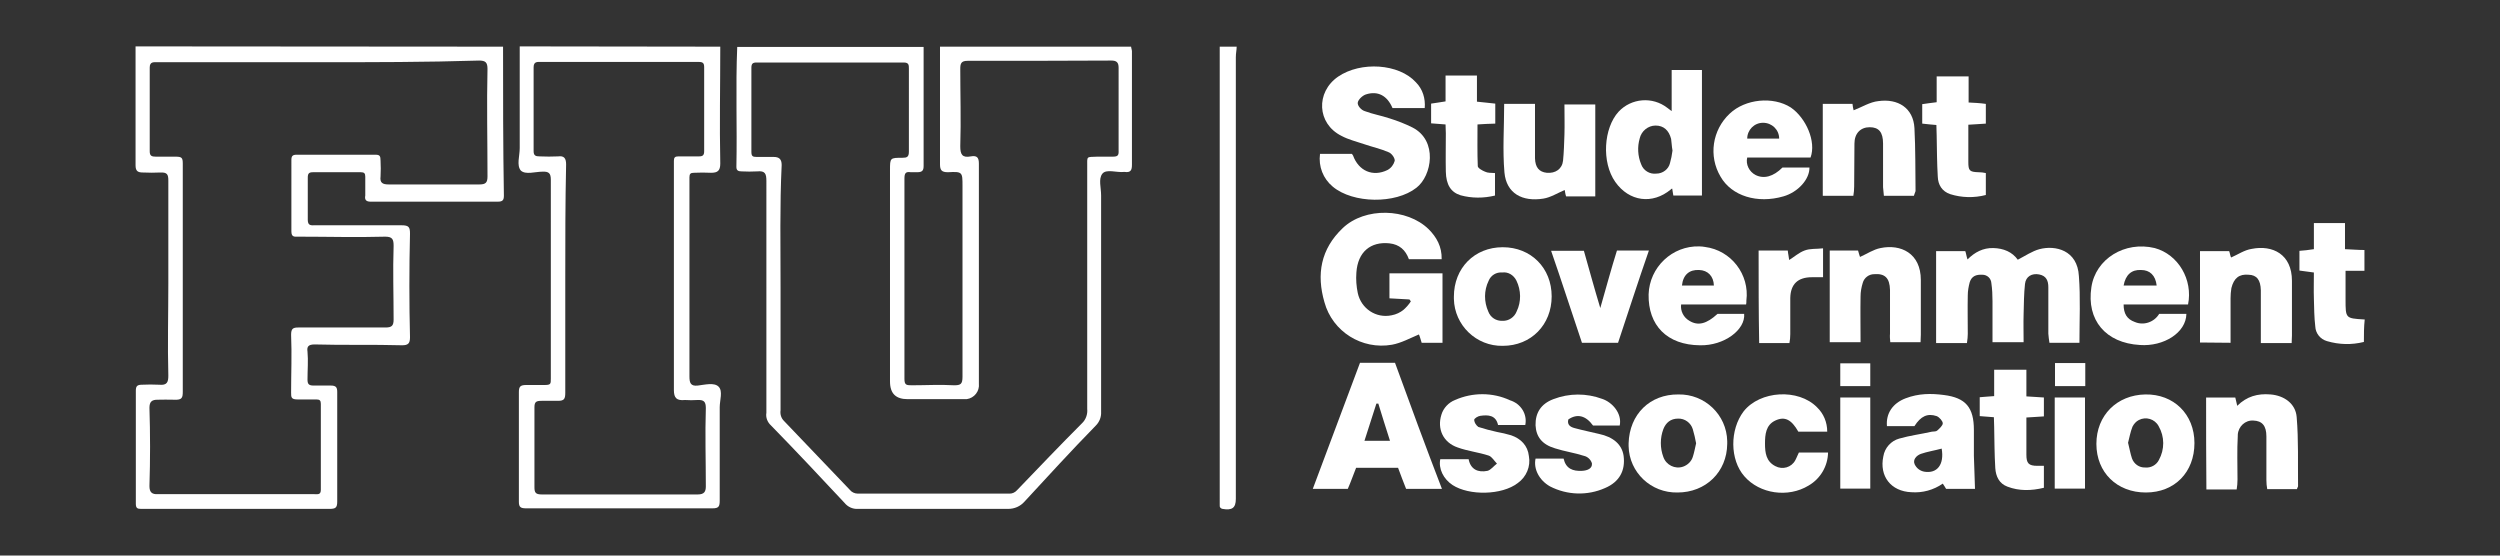 <?xml version="1.0" encoding="utf-8"?>
<!-- Generator: Adobe Illustrator 25.4.1, SVG Export Plug-In . SVG Version: 6.00 Build 0)  -->
<svg version="1.1" id="Layer_1" xmlns="http://www.w3.org/2000/svg" xmlns:xlink="http://www.w3.org/1999/xlink" x="0px" y="0px"
	 viewBox="0 0 900 200" style="enable-background:new 0 0 900 200;" xml:space="preserve">
<rect x="0" y="0" width="900" height="200" fill="#333333" stroke="none"/>
<style type="text/css">
	.st0{fill:#FFFFFF;}
</style>
<path class="st0" d="M490.2,145.9c-1.9,0-3.5-1.5-3.6-3.4c0-1.9,1.4-3.5,3.3-3.6c1.9-0.1,4,1.8,3.9,3.6S492,145.8,490.2,145.9z"/>
<path class="st0" d="M851,123.1c-4.4,1.1-8.9,1-13.3-0.3c-2.4-0.7-4.1-2.8-4.2-5.3c-0.4-3.3-0.4-6.6-0.5-10c-0.1-3,0-6.2,0-9.4
	c-1.8-0.3-3.4-0.4-5.2-0.7v-7.1c1.6-0.1,3.3-0.3,5.2-0.6v-9.4h11.2v9.4c2.5,0.1,4.7,0.3,7,0.3v7.5h-6.8v10.3c0,6.8,0,6.8,6.6,7.2
	h0.3C851,117.8,851,120.4,851,123.1z"/>
<path class="st0" d="M507.4,107.8l-7.2-0.4v-9h19.1v25h-7.5c-0.4-1.2-0.7-2.5-1-3c-3.3,1.4-6.4,3.1-9.7,3.7
	c-10.8,1.9-21.4-4.7-24.3-15.3c-2.9-10-1.4-19.1,6.6-26.7s23.1-7.2,30.9,0.4c2.9,2.9,4.8,6.3,4.7,10.8h-11.8c-1.2-3.3-3.4-5.3-7-5.7
	c-6.8-0.7-11.4,3.1-11.9,10.5c-0.2,2.5,0,5,0.5,7.4c1.2,5.6,6.6,9.2,12.2,8c1.6-0.3,3.1-1,4.3-2c1-0.9,1.9-1.9,2.6-3
	C507.8,108.4,507.7,108.1,507.4,107.8z"/>
<path class="st0" d="M748.6,123.4h-10.8c-0.2-1.1-0.3-2.2-0.4-3.3v-16.7c0-2.3-0.7-4.1-3.3-4.6s-4.8,0.7-5.1,3.4
	c-0.4,3.6-0.4,7.2-0.5,10.9c-0.1,3.3,0,6.4,0,10.1h-11.2v-14.8c0-2.2-0.1-4.3-0.4-6.4c-0.1-1.8-1.5-3.1-3.3-3.1
	c-2.2-0.1-3.8,0.5-4.5,2.7c-0.4,1.5-0.7,3.1-0.7,4.7c-0.1,4.7,0,9.3,0,13.9c0,1-0.1,1.9-0.3,3.3H697V90.4h10.5
	c0.3,0.8,0.4,1.8,0.8,3c2.6-2.6,5.6-4.2,9.3-4.1s6.8,1.4,8.8,4.2c2.7-1.4,5.2-3.1,7.8-3.8c5.7-1.5,13.7,0.3,14.2,9.7
	C749,107,748.6,115.1,748.6,123.4z"/>
<path class="st0" d="M512.9,38.9h-11.6c-1.9-4.5-5.3-6.3-9.6-4.9c-1.2,0.4-2.7,1.8-2.9,2.9s1.2,2.7,2.5,3.1c2.9,1.1,5.9,1.6,8.9,2.6
	c2.9,0.9,5.7,2,8.3,3.3c9.2,4.7,7,17.4,1.4,21.7c-7.5,5.9-22.8,5.7-30.1-0.4c-3.5-2.9-5.2-7.3-4.6-11.8h11.5
	c0.1,0.1,0.3,0.4,0.4,0.6c2,5.5,7.1,7.8,12.4,5.2c1.3-0.7,2.2-1.9,2.6-3.3c0.1-1-1.1-2.7-2.2-3.1c-2.7-1.2-5.9-1.9-8.8-2.9
	s-5.6-1.6-8.2-3c-8.8-4.4-9.3-15.7-1.2-21.3c8.2-5.6,21.9-4.7,28,2C512.2,32.1,513.2,35.5,512.9,38.9z"/>
<path class="st0" d="M519.1,176h-12.9c-1-2.5-1.9-4.9-2.9-7.6h-15.1c-1,2.5-1.9,5.1-3,7.6h-12.6c5.7-15.3,11.4-30.4,17-45.4h12.6
	C507.7,145.7,513.2,160.7,519.1,176z M491.2,158.7h9.2c-1.5-4.8-2.9-9-4.2-13.4h-0.7C494.1,149.7,492.7,154,491.2,158.7L491.2,158.7
	z"/>
<path class="st0" d="M601.8,40V25.2h10.9v45.2h-10.3c-0.1-0.8-0.3-1.6-0.4-2.5c-0.3,0.1-0.4,0.1-0.5,0.3c-6.6,5.5-15,4.4-20-2.7
	c-5-7.1-4.2-19.4,1.2-25.3c4.6-4.9,12.2-5.5,17.5-1.4C600.7,39.2,601.1,39.5,601.8,40z M602.1,54.2c-0.3-1.6-0.3-3-0.5-4.2
	c-0.8-3.1-2.7-4.8-5.6-4.8c-2.7,0-5.1,2-5.7,4.6c-0.9,3.1-0.7,6.4,0.5,9.3c0.8,2.3,3.1,3.7,5.5,3.4c2.3,0,4.4-1.6,4.9-3.8
	C601.6,57.3,601.9,55.8,602.1,54.2L602.1,54.2z"/>
<path class="st0" d="M689.2,153.4h-9.9c-0.4-4.5,2-8.2,6.7-10c4.7-1.8,9.2-1.8,13.8-1.2c7.9,1,10.8,4.5,10.8,12.6v9.3
	c0.1,3.8,0.3,7.8,0.4,11.9h-10.4c-0.4-0.7-0.8-1.3-1.2-1.9c-3.3,2.3-7.3,3.4-11.3,3.1c-7.4-0.3-11.6-5.8-10.1-12.9
	c0.5-3.1,2.8-5.6,5.7-6.4c3.8-1.1,7.8-1.6,11.8-2.5c0.7-0.1,1.5,0,1.9-0.4c0.8-0.7,2-1.8,2-2.6c0-0.8-1.2-2.2-2.2-2.6
	C693.9,148.7,691.5,149.8,689.2,153.4z M699,161.5c-2.6,0.7-5.2,1.1-7.5,1.9c-1.6,0.6-3,2.1-2.2,3.8c0.7,1.4,1.9,2.3,3.4,2.6
	C697.4,170.6,700,167.2,699,161.5L699,161.5z"/>
<path class="st0" d="M689,70.5h-10.8c-0.1-1-0.2-2.1-0.3-3.1V51.7c0-4.1-1.5-5.9-4.8-5.9s-5.5,2.2-5.5,5.9c-0.1,5.2,0,10.4-0.1,15.4
	c0,1.1-0.1,2.3-0.3,3.4h-11V37.4h10.7c0.1,0.8,0.2,1.6,0.4,2.3c2.9-1.1,5.9-3,8.9-3.3c7.1-1,12.6,2.5,13,9.7
	c0.4,7.5,0.3,15.2,0.4,22.7C689.4,69.4,689.2,69.8,689,70.5z"/>
<path class="st0" d="M794.2,143.1h10.5c0.3,1,0.4,1.9,0.7,3c3.4-3.4,7.4-4.5,12-4.1c4.9,0.4,9,3.3,9.4,8.1
	c0.7,8.3,0.4,16.7,0.5,24.9c0,0.3-0.3,0.6-0.4,1.1h-10.7c-0.2-1.1-0.3-2.2-0.3-3.3v-15.7c0-3.8-1.5-5.6-4.7-5.7
	c-2.9-0.2-5.4,2.1-5.6,5.1c0,0.1,0,0.3,0,0.4c-0.3,5.2-0.1,10.5-0.1,15.7c0,1.2-0.1,2.4-0.3,3.6h-10.9
	C794.2,165.1,794.2,154.3,794.2,143.1z"/>
<path class="st0" d="M787.7,109.6h-23.2c0,3.3,1.2,5.3,4,6.3c3.2,1.4,7,0.1,8.8-2.9h9.8c-0.1,6.8-8.2,11.8-16.7,11.2
	c-12.4-0.7-19.3-9-17.5-20.8c1.5-10.2,12-16.7,22.8-14.1C784.2,91.6,789.5,100.7,787.7,109.6z M764.5,102.8h11.9
	c-0.4-3.7-2.5-5.6-5.6-5.6C767.4,97,765.2,98.9,764.5,102.8L764.5,102.8z"/>
<path class="st0" d="M651.8,56.7H629c-0.6,2.5,0.7,5.1,3,6.3c3,1.5,6.4,0.6,9.7-2.7h9.7c0.1,4.2-4.1,8.9-9.4,10.4
	c-9.3,2.7-18.6-0.1-22.6-7.1c-4.4-7.4-3-16.8,3.3-22.7c5.6-5.3,15.6-6.3,22-2.2C650.2,42.5,653.9,51,651.8,56.7z M640.5,49.9
	c0-3.2-2.6-5.7-5.8-5.7s-5.7,2.6-5.7,5.7H640.5z"/>
<path class="st0" d="M628.6,109.6h-23.4c-0.3,2.4,0.9,4.7,3,5.9c3.1,1.9,6.2,1.1,10.1-2.5h9.6c0.5,5.7-7.2,11.5-15.9,11.3
	c-11.9-0.1-18.7-7.2-18.5-18.3c0.3-9.8,8.5-17.6,18.3-17.3c0.7,0,1.4,0.1,2,0.2c9.4,1.2,16.1,9.9,14.9,19.3
	C628.7,108.7,628.7,109.2,628.6,109.6z M605.5,102.8H617c-0.1-3.4-2.2-5.5-5.3-5.6C608.2,97,605.9,98.9,605.5,102.8z"/>
<path class="st0" d="M658.5,90.2h10.4c0.3,1,0.5,1.8,0.7,2.3c2.5-1.1,4.8-2.7,7.4-3.2c7.2-1.5,14.5,1.8,14.5,11.5v19.7
	c0,0.8-0.1,1.6-0.1,2.7h-10.9c-0.1-1-0.2-2.1-0.1-3.1v-15.7c-0.1-4.4-1.9-6-5.7-5.7c-1.9,0-3.6,1.3-4.1,3.1
	c-0.5,1.6-0.8,3.3-0.8,4.9c-0.1,5.3,0,10.8,0,16.5h-11.1v-33H658.5z"/>
<path class="st0" d="M541.5,37.4h11.1V57c0.1,3.3,1.5,4.9,4.2,5.2c3.2,0.3,5.6-1.4,5.9-4.4c0.3-3,0.4-6.3,0.5-9.4
	c0.1-3.4,0-7,0-10.8h11.1v33.1h-10.5c-0.3-0.8-0.4-1.8-0.5-2.3c-2.6,1.1-5.1,2.7-7.7,3.1c-7.5,1.2-13.3-1.8-14-9.4
	C540.9,54,541.5,45.9,541.5,37.4z"/>
<path class="st0" d="M792,123.3V90.4h10.5c0.3,0.8,0.4,1.8,0.7,2.3c2.5-1.1,4.8-2.7,7.4-3.1c7.5-1.5,14.5,1.9,14.5,11.5v19.7
	c0,0.8-0.1,1.6-0.1,2.7h-11.1v-19c-0.1-3.8-1.5-5.5-4.4-5.6c-3.4-0.3-5.3,1.2-6.2,4.8c-0.2,1.2-0.3,2.5-0.3,3.7v16L792,123.3z"/>
<path class="st0" d="M558.6,106.7c0,10.2-7.4,17.8-17.6,17.8c-9.5,0.2-17.4-7.4-17.6-16.9c0-0.3,0-0.6,0-0.8
	c0-10.3,7.4-17.8,17.6-17.8S558.6,96.5,558.6,106.7z M540.8,98.1c-2.1-0.2-4.1,1-4.9,3c-1.7,3.5-1.7,7.5-0.1,11.1
	c0.8,2.1,2.8,3.4,5.1,3.3c2.2,0.1,4.3-1.3,5.1-3.4c1.7-3.5,1.6-7.6-0.1-11.1C544.9,99,542.9,97.8,540.8,98.1z"/>
<path class="st0" d="M790,159.5c0,10.5-7.1,17.8-17.5,17.8s-17.8-7.2-17.8-17.5s7.4-17.6,17.6-17.8S790,149.1,790,159.5z
	 M766.1,159.4c0.5,1.9,0.8,3.8,1.4,5.6c0.7,2,2.6,3.4,4.8,3.3c2,0.2,4-0.9,4.9-2.7c2.1-3.8,2.1-8.4-0.1-12.2
	c-1.4-2.6-4.6-3.5-7.1-2.2c-1,0.5-1.8,1.4-2.3,2.4C766.9,155.6,766.6,157.5,766.1,159.4L766.1,159.4z"/>
<path class="st0" d="M604.2,142c9.5-0.2,17.4,7.3,17.6,16.8c0,0.3,0,0.7,0,1c-0.1,10.1-7.7,17.5-17.9,17.5
	c-9.5,0.2-17.4-7.2-17.6-16.7c0-0.3,0-0.7,0-1C586.6,149.1,594,141.9,604.2,142z M610.6,159.6c-0.3-1.7-0.7-3.4-1.2-5.1
	c-0.7-2.3-2.9-3.9-5.3-3.8c-2.7,0-4.4,1.5-5.3,3.8c-1.2,3.2-1.2,6.8,0,10c1,2.9,4.2,4.5,7.1,3.5c1.7-0.6,3-1.9,3.5-3.5
	C609.9,163,610.2,161.3,610.6,159.6L610.6,159.6z"/>
<path class="st0" d="M549.1,153h-9.8c-0.8-3.6-3.6-3.7-6.4-3.3c-0.8,0.1-2.2,0.9-2.2,1.5c0.1,1,0.7,1.9,1.5,2.5
	c2.2,0.7,4.4,1.3,6.7,1.8c1.7,0.3,3.4,0.7,5.1,1.2c3.5,1.2,6,3.7,6.4,7.5c0.7,3.7-0.9,7.5-4,9.7c-5.7,4.4-17.5,4.6-23.5,0.7
	c-3.3-2.2-5.1-5.9-4.4-9.3h10.2c0.7,3.7,3.4,4.9,6.8,4.2c1.2-0.3,2.3-1.8,3.4-2.6c-1-1-1.8-2.5-3-2.9c-3.7-1.2-7.5-1.6-11.1-2.9
	c-5.3-1.8-7.5-6.7-5.9-11.8c0.7-2.4,2.6-4.4,4.9-5.3c6.3-2.8,13.6-2.8,19.8,0.1C547.5,145.3,549.9,149.1,549.1,153z"/>
<path class="st0" d="M552.8,165.1h10.1c0.8,3.6,3.3,4.6,6.7,4.4c1.8-0.1,3.7-0.8,3.5-2.7c-0.4-1.3-1.5-2.4-2.9-2.7
	c-3.4-1.1-7-1.6-10.4-2.7c-4.7-1.4-6.8-4.2-7-8.3c-0.1-4.4,1.9-7.7,6.4-9.4c5.7-2.2,11.9-2.2,17.6-0.1c3.6,1.2,7.2,5.2,6.3,9.6h-9.6
	c-2.6-3.6-5.7-4.4-8.9-2.2c-0.5,1.9,0.7,2.7,2.2,3.1c2.9,0.8,5.9,1.4,8.8,2.1c5.2,1.1,8.3,3.8,8.9,7.9c0.7,5.3-1.5,9.4-6.7,11.6
	c-6.3,2.8-13.6,2.6-19.8-0.6C554.1,172.9,552,168.8,552.8,165.1z"/>
<path class="st0" d="M647.6,162.9h10.5c-0.1,4.9-2.7,9.4-7,11.9c-7.4,4.5-17.6,3-23.1-3.3c-5.3-6-5.3-16.8-0.3-23.4
	c5.9-7.5,19.7-8.3,26.4-1.5c2.4,2.3,3.7,5.4,3.7,8.8h-10.4c-2.5-4.4-4.9-5.6-8.3-4c-3.4,1.6-3.7,5-3.7,8.3s0.4,6.4,3.7,8.1
	c2.6,1.4,5.8,0.5,7.2-2.1c0.1-0.2,0.2-0.4,0.3-0.6C646.9,164.4,647.2,163.8,647.6,162.9z"/>
<path class="st0" d="M582.1,90.2h11.5c-3.9,11.2-7.4,22.1-11.1,33.2h-13c-3.7-10.9-7.2-21.9-11.1-33.1h11.8
	c1.9,6.7,3.7,13.3,5.9,20.6C578.2,103.6,580,96.9,582.1,90.2z"/>
<path class="st0" d="M714.9,37.4v7.1c-2,0.1-4,0.3-6.3,0.4v13.4c0,3.1,0.4,3.6,3.6,3.7c0.9,0,1.8,0.1,2.7,0.3v7.9
	c-4.2,1.1-8.7,1-12.8-0.3c-3-1-4.4-3.4-4.5-6.3c-0.3-4.9-0.3-10-0.4-14.9c0-1.1-0.1-2.3-0.1-3.7c-1.6-0.1-3.1-0.3-5.1-0.5v-7
	c1.6-0.3,3.2-0.4,5.2-0.7v-9.3h11.5v9.4C710.7,37,712.8,37.1,714.9,37.4z"/>
<path class="st0" d="M538.2,62.3v8.1c-4.1,1-8.4,1-12.4-0.1c-3.5-1.1-5.2-3.8-5.3-8.5c-0.1-4.7,0-9.2,0-13.8c0-1-0.1-1.9-0.1-3.2
	l-5.2-0.4v-7.1c1.6-0.3,3.1-0.4,5.2-0.8v-9.3h11.3v9.4c2.3,0.3,4.4,0.4,6.6,0.7v7.2c-2.2,0.1-4.2,0.1-6.4,0.3c0,5.2-0.1,10.1,0.1,15
	c0,0.7,1.6,1.6,2.6,2C535.6,62.3,536.7,62.2,538.2,62.3z"/>
<path class="st0" d="M717.9,133.1h11.6v9.6c2.3,0.1,4.2,0.3,6.3,0.4v6.8c-2,0.1-4,0.3-6.3,0.4v13.4c0,3.1,0.8,4,4,4h2.3v7.9
	c-4.5,1.1-8.9,1.2-13.1-0.4c-3-1.1-4.2-3.7-4.4-6.7c-0.3-4.9-0.3-10-0.4-14.9c0-1.1-0.1-2.2-0.1-3.4c-1.8-0.1-3.3-0.3-5.1-0.4V143
	c1.7-0.1,3.2-0.3,5.2-0.4V133.1z"/>
<path class="st0" d="M633.1,90.2h10.5c0.1,1.2,0.4,2.3,0.5,3.4c1.8-1.1,3.4-2.6,5.5-3.4s4.1-0.5,6.7-0.8v10.4h-4
	c-5.1,0-7.7,2.5-7.8,7.5v13c0,1.1-0.1,2.1-0.3,3.2h-10.9C633.1,112.2,633.1,101.4,633.1,90.2z"/>
<path class="st0" d="M739.7,143.1h10.9v32.8h-10.9V143.1z"/>
<path class="st0" d="M662.5,175.9v-32.8h10.8v32.8H662.5z"/>
<path class="st0" d="M750.7,139h-10.9v-8.3h10.9V139z"/>
<path class="st0" d="M662.5,139v-8.2h10.8v8.2H662.5z"/>
<path class="st0" d="M407.2,16.8c0,0.4,0.3,1.2,0.3,1.6v40.9c0,1.9-0.4,2.9-2.6,2.6h-0.3c-2.6,0.3-6.4-1.2-7.8,0.7s-0.4,4.9-0.4,7.8
	v77.9c0.1,1.8-0.6,3.6-1.9,4.9c-8.8,9-17.2,18.2-25.7,27.4c-1.5,1.7-3.6,2.6-5.9,2.6h-54.1c-1.8,0.1-3.6-0.7-4.8-2.2
	c-8.8-9.4-17.5-18.7-26.5-27.9c-1.2-1.1-1.9-2.8-1.6-4.5V65.2c0-2.6-0.4-3.8-3.3-3.5c-1.9,0.1-3.7,0.1-5.6,0c-1.2,0-1.9-0.3-1.9-1.6
	c0.3-14.4-0.3-28.9,0.3-43.2h67.1v42.8c0,1.6-0.4,2.3-2.3,2.3h-2.3c-1.9-0.3-2.3,0.4-2.3,2.3v72.1c0,2.2,0.7,2.3,2.6,2.3
	c5.2,0,10.1-0.3,15.3,0c2.3,0,3-0.4,3-3V66.9c0-4.9,0-5.2-5.2-4.9c-2.3,0-2.9-0.7-2.9-2.9V16.8H407.2z M281,103.5v44.2
	c-0.2,1.4,0.2,2.8,1.2,3.8c7.8,8.2,15.9,16.6,23.7,24.8c0.7,0.9,1.8,1.4,2.9,1.4h54.4c1.1,0.1,2.2-0.4,2.9-1.2
	c7.8-8.1,15.6-16.3,23.4-24.1c1.4-1.3,2.1-3.3,1.9-5.2v-87c0-4.2-0.4-3.6,3.6-3.8h5.5c1.9,0,2.3-0.4,2.2-2.3V24.4
	c0-1.9-0.7-2.6-2.6-2.6c-17.6,0.1-34.9,0.1-51.8,0.1c-2.3,0-2.6,1-2.6,2.9c0,9.2,0.3,18.5,0,27.9c0,2.9,0.7,4.2,3.8,3.6
	c2.2-0.4,2.9,0.4,2.9,2.6v79.2c0.3,2.7-1.6,5.2-4.4,5.6c-0.1,0-0.3,0-0.4,0h-20.8c-4.2,0-6.4-1.9-6.4-6.4v-76c0-4.5,0-4.5,4.5-4.5
	c1.6,0,2.3-0.3,2.3-2.2V24.8c0-1.4,0-2.3-1.9-2.3h-52.9c-1.4,0-1.9,0.4-1.9,1.9v30.2c0,1.6,0.4,1.9,1.9,1.9h6.1
	c1.9,0,2.9,0.7,2.9,2.9C280.7,73.9,281,88.8,281,103.5z"/>
<path class="st0" d="M181.1,16.8c0,17.9,0,35.7,0.3,53.6c0,1.6-0.4,2.2-2.2,2.2h-45.8c-1.6,0-2.2-0.7-1.9-2.2v-6.8
	c0-1.2-0.4-1.6-1.6-1.6h-17.2c-1.4,0-1.9,0.4-1.9,1.9v15.3c0,2.2,1.4,1.9,2.6,1.9h31.2c2.6,0,3,0.7,3,3c-0.3,12.6-0.3,25,0,37.3
	c0,2.3-0.7,2.9-2.9,2.9c-10.4-0.3-21.1,0-31.4-0.3c-2.2,0-2.9,0.7-2.6,2.6c0.3,3.3,0,6.6,0,10c0,1.6,0.4,2.2,2.2,2.2h6.2
	c1.9,0,2.3,0.7,2.3,2.3v39.5c0,2.3-0.7,2.6-2.9,2.6H50.8c-1.4,0-1.9-0.3-1.9-1.9v-40.6c0-1.6,0.4-2.2,2.2-2.2c2-0.1,4.1-0.1,6.2,0
	c2.9,0.3,3.3-1,3.3-3.3c-0.3-11.1,0-22.1,0-33.1V65c0-2.2-0.4-3-2.9-2.9c-2,0.1-4.1,0.1-6.2,0c-1.9,0-2.7-0.5-2.7-2.6V16.7
	L181.1,16.8L181.1,16.8z M114.6,22.4H56.8c-1.4,0-2.9-0.3-2.9,1.9v30.2c0,1.6,0.7,1.9,2.2,1.9h7.1c2.3,0,2.6,0.4,2.6,2.6v82
	c0,2.2-0.3,3-2.9,2.9c-2.6-0.1-4.2,0-6.2,0s-2.9,0.7-2.9,2.9c0.3,9.4,0.3,18.7,0,28.2c0,2.3,1,3,3,2.9h56.4c1.2,0,2.3,0.3,2.3-1.6
	v-30.9c0-1.2-0.4-1.6-1.6-1.6h-6.8c-2.3,0-2.3-0.8-2.3-2.5c0-6.8,0.3-13.7,0-20.8c0-2.2,0.7-2.6,2.6-2.6h31.4c2.3,0,2.9-0.7,2.9-2.9
	c0-8.8-0.3-17.5,0-26.5c0-2.3-0.4-3.3-3-3.3c-10.4,0.3-20.8,0-31.2,0c-1.4,0-2.6,0.3-2.6-1.9V57.6c0-1.4,0.4-1.9,1.9-1.9h28.3
	c1.6,0,1.9,0.4,1.9,2.2c0.1,1.9,0.1,3.7,0,5.6c-0.3,2.3,0.7,2.9,2.9,2.9h32.7c2.3,0,2.9-0.7,2.9-2.9c0-13-0.3-26,0-38.7
	c0-2.3-0.7-3-3-3C153.2,22.4,134.1,22.4,114.6,22.4z"/>
<path class="st0" d="M259.3,16.8c0,14-0.3,27.9,0,42.1c0,2.6-1,3.3-3.3,3.3c-2.1-0.1-4.1-0.1-6.2,0c-1.2,0-1.6,0.4-1.6,1.6v71.7
	c0,2.3,0.4,3.6,3,3.3c2.6-0.3,5.9-1.2,7.5,0.4s0.4,4.9,0.4,7.4v33.5c0,2.2-0.3,2.9-2.6,2.9h-67.1c-1.9,0-2.6-0.4-2.6-2.3v-39.5
	c0-1.9,0.4-2.6,2.6-2.6h6.6c2.3,0,2.3-0.4,2.3-2.3V64.7c0-2.3-0.7-3-3-2.9c-2.6,0-6.1,1.2-7.8-0.4c-1.6-1.9-0.4-5.2-0.4-8.1V16.7
	L259.3,16.8z M203.5,100.2v41.2c0,2.2-0.4,2.9-2.6,2.9H195c-1.9,0-2.6,0.3-2.6,2.3v28.8c0,1.9,0.4,2.6,2.6,2.6h56.2
	c2.3,0,2.9-1,2.9-2.9c0-9.4-0.3-18.7,0-28.2c0-2.3-0.7-3-3-2.9c-1.5,0.1-3,0.1-4.5,0c-3,0.3-4-0.7-4-3.6V57.9c0-1.2,0.4-1.6,1.6-1.6
	h7.4c1.4,0,1.9-0.4,1.9-1.9V24.2c0-1.4-0.4-1.9-1.9-1.9h-56.6c-1.4,0-2.9-0.3-2.9,1.9v30.2c0,1.6,0.7,1.9,2.2,1.9
	c2.2,0.1,4.4,0.1,6.6,0c2.2-0.3,2.9,0.7,2.9,2.9C203.5,73,203.5,86.5,203.5,100.2z"/>
<path class="st0" d="M445.2,16.8c0,1.2-0.3,2.3-0.3,3.8v159c0,3.3-1.4,4.2-4.8,3.6c-0.6-0.1-1.1-0.6-1-1.2l0,0V16.8H445.2z"/>
</svg>
